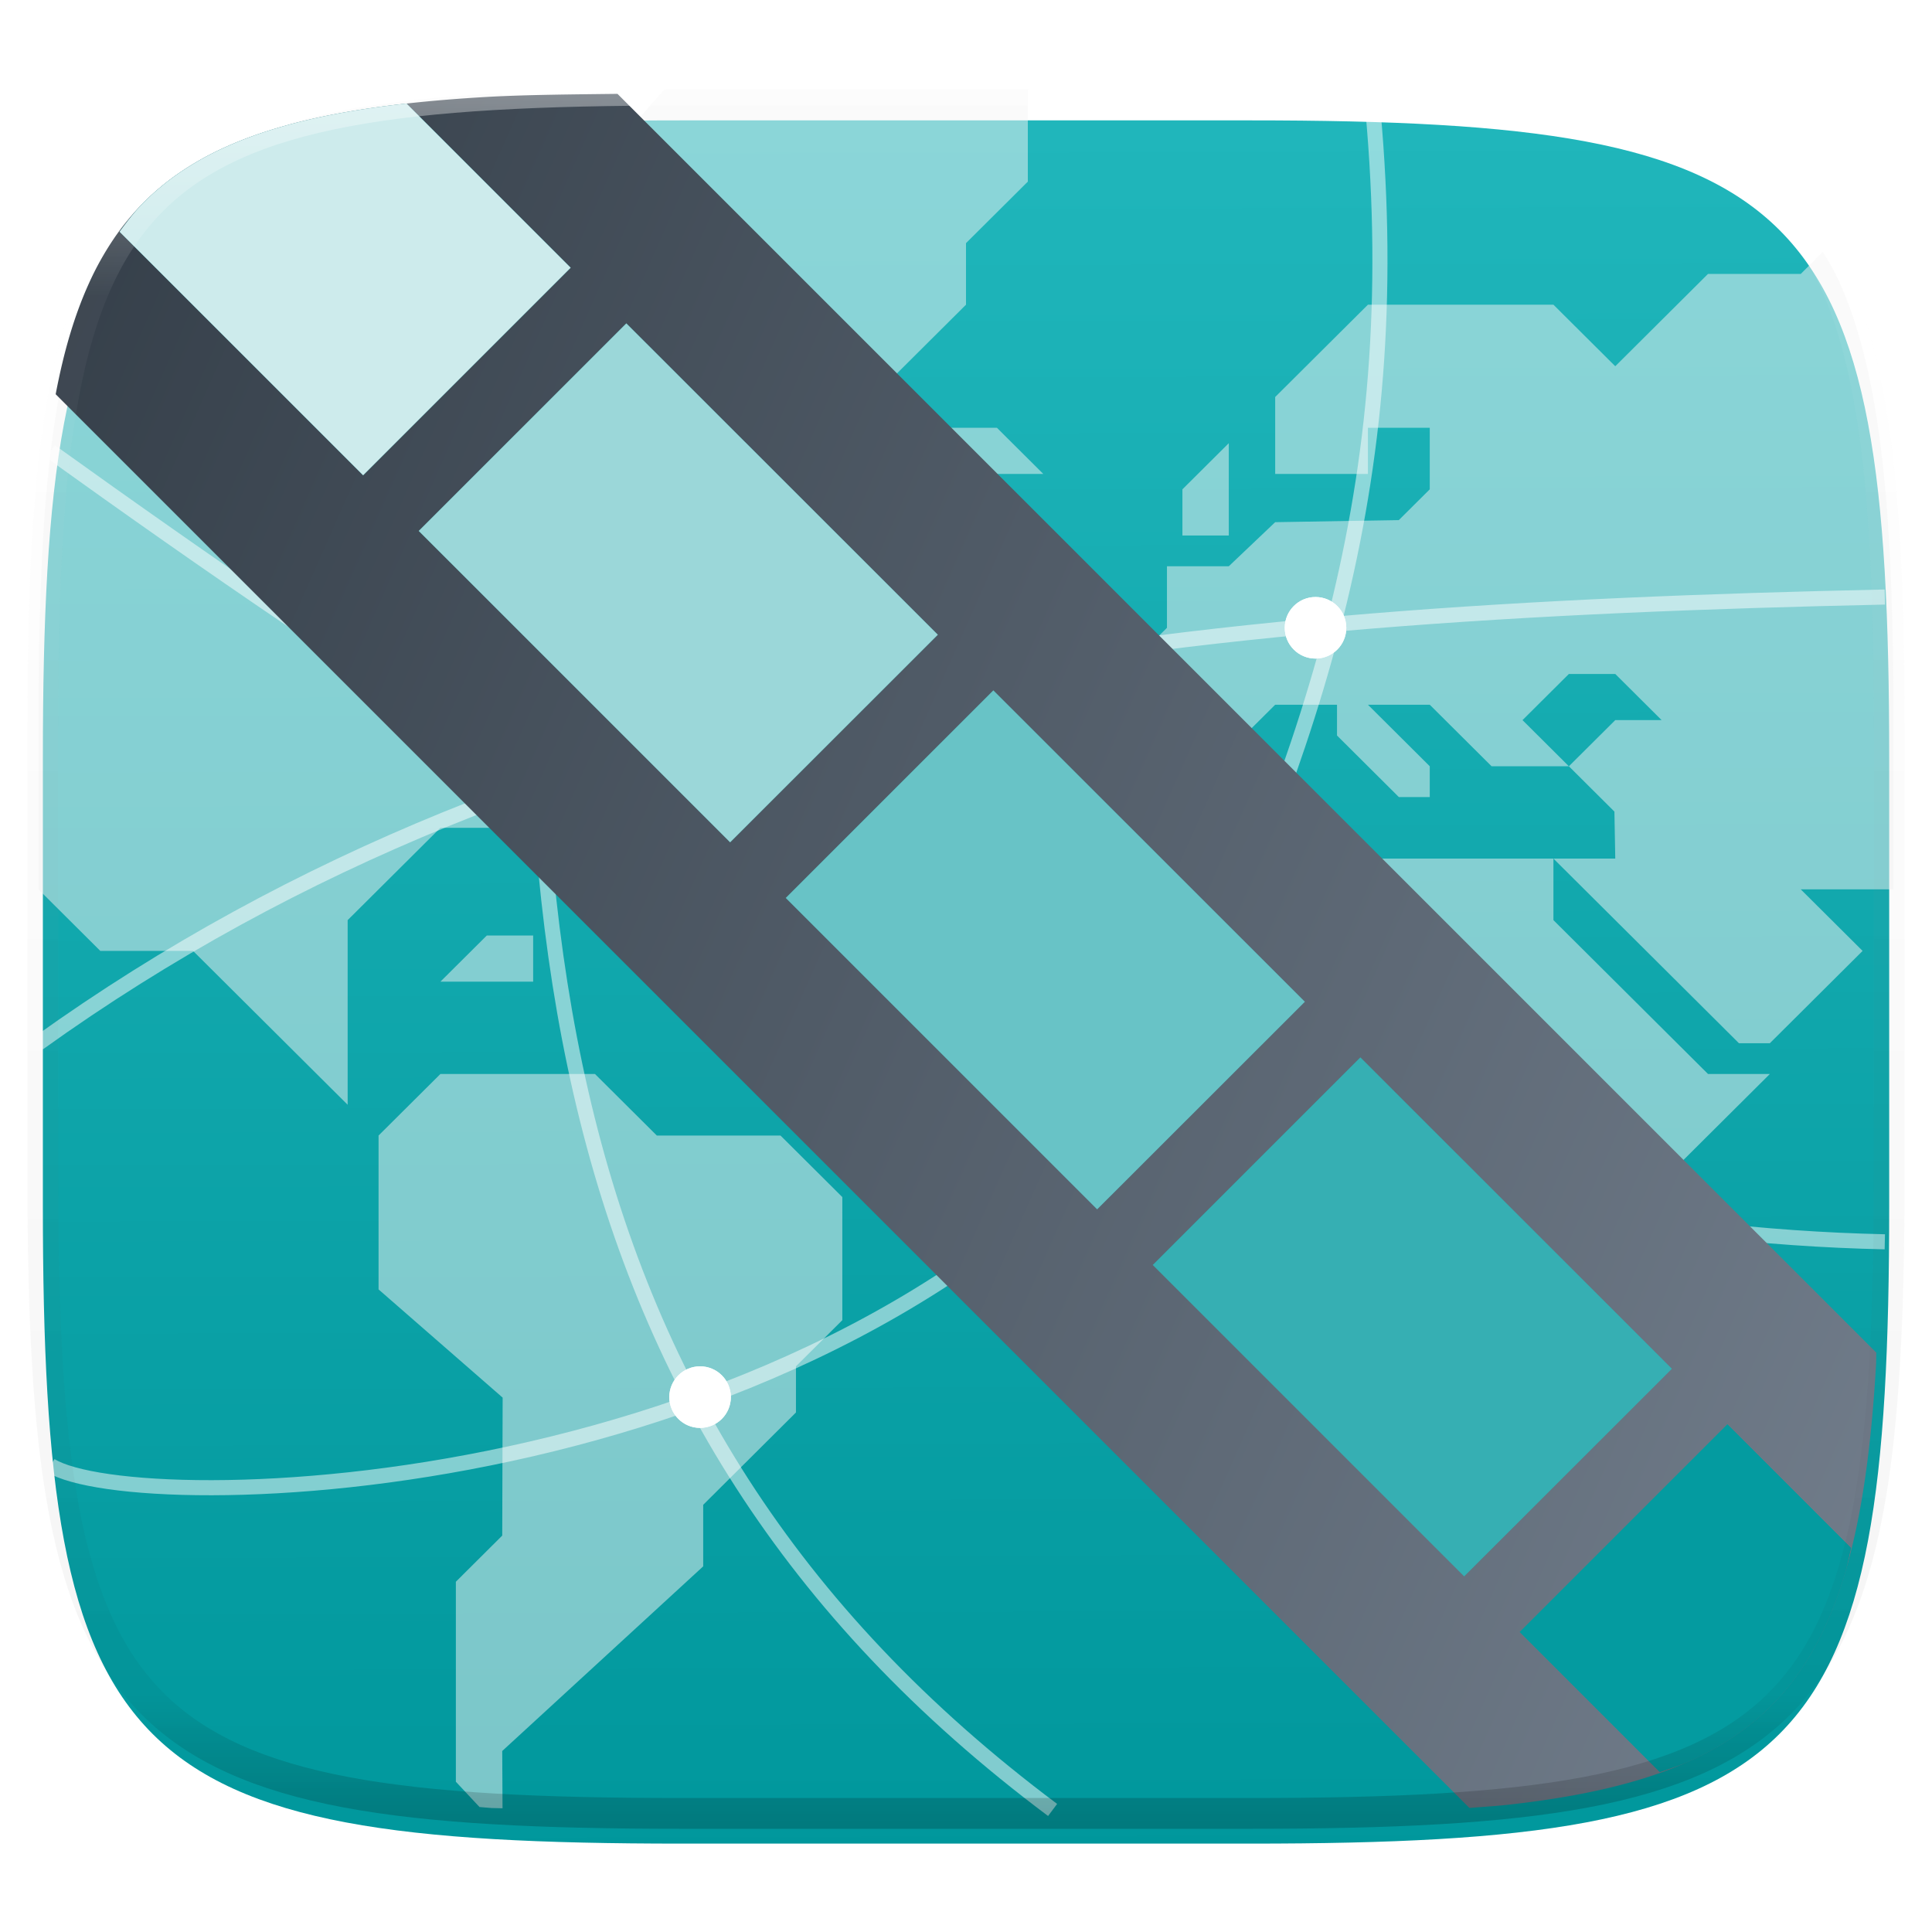 <svg xmlns="http://www.w3.org/2000/svg" style="isolation:isolate" width="256" height="256"><switch><g><defs><filter id="a" width="270.648" height="254.338" x="-7.32" y="2.95" filterUnits="userSpaceOnUse"><feGaussianBlur xmlns="http://www.w3.org/2000/svg" in="SourceGraphic" stdDeviation="4.294"/><feOffset xmlns="http://www.w3.org/2000/svg" dy="4" result="pf_100_offsetBlur"/><feFlood xmlns="http://www.w3.org/2000/svg" flood-opacity=".4"/><feComposite xmlns="http://www.w3.org/2000/svg" in2="pf_100_offsetBlur" operator="in" result="pf_100_dropShadow"/><feBlend xmlns="http://www.w3.org/2000/svg" in="SourceGraphic" in2="pf_100_dropShadow"/></filter></defs><g filter="url(#a)"><linearGradient id="b" x1=".568" x2=".565" y1="1.005" y2=".009" gradientTransform="matrix(244.648 0 0 228.338 5.68 11.95)" gradientUnits="userSpaceOnUse"><stop offset="0%" stop-color="#00979c"/><stop offset="100%" stop-color="#20b6bb"/></linearGradient><path fill="url(#b)" d="M165.689 11.95c74.056 0 84.639 10.557 84.639 84.544v59.251c0 73.986-10.583 84.543-84.639 84.543h-75.37c-74.055 0-84.639-10.557-84.639-84.543V96.494c0-73.987 10.584-84.544 84.639-84.544h75.37z"/></g><path fill="none" d="M165.862 11.831c74.406 0 85.04 10.557 85.04 84.544v59.251c0 73.986-10.634 84.543-85.04 84.543H90.137c-74.405 0-85.039-10.557-85.039-84.543V96.375c0-73.987 10.634-84.544 85.039-84.544h75.725z"/><path fill="#F7F7F7" fill-opacity=".5" d="M63.539 239.441c.55.036 1.021.098 1.581.131.435.025 1.027.011 1.468.035l-.039-7.592 26.629-24.465v-8.156l12.29-12.233v-6.115l6.144-6.117V158.62l-8.193-8.156H87.032l-8.193-8.154H58.356l-8.195 8.154v20.389l16.443 14.34-.055 18.279-6.144 6.117v26.502l3.134 3.35zM99.322 81.148l-6.144 6.117h6.144l2.049 2.039h2.048l2.049-2.039-6.146-6.117zM177.16 109.69h-24.58l-14.338 14.271v20.388l10.241 10.194h14.339l6.145 6.116v6.116l4.097 4.077v24.465l15.556 16.365 25.688-25.567-.277-23.418 20.484-20.387h-8.194l-20.483-20.387v-8.155h-24.581l-4.097-4.078z"/><path fill="#F7F7F7" fill-opacity=".5" d="M250.902 117.845V96.374c0-9.248-.167-17.505-.603-24.875a197.93 197.93 0 0 0-.869-10.4c-.366-3.254-.812-6.298-1.352-9.147-.54-2.848-1.174-5.501-1.914-7.97-.739-2.469-1.585-4.756-2.551-6.871-.614-1.347-1.365-2.511-2.08-3.723l-2.922 2.908h-12.29l-12.29 12.233-8.193-8.155h-24.58l-12.29 12.233V62.8h12.29v-6.117h8.193v8.156l-4.098 4.076-16.385.276-6.146 5.841h-8.193v8.155l-6.146 6.117v12.23h12.29l8.195-8.154h8.193v4.078l8.192 8.155h4.098v-4.079l-8.193-8.154h8.193l8.192 8.154h10.242l-6.144-6.115 6.144-6.115h6.146l6.144 6.115h-6.144l-6.146 6.115 6.034 6.006.112 6.227h-8.193l24.581 24.465h4.095l4.097-4.076 8.193-8.157-8.193-8.154h12.291z"/><path fill="#F7F7F7" fill-opacity=".5" d="M156.677 70.954v-6.116l6.145-6.116v12.232h-6.145zM220.176 191.24v-12.784l8.194-7.604v20.388h-8.194zM136.193 11.831H90.136c-.789 0-1.348.049-2.123.051l-7.125 8.104 12.29 12.232v12.783l14.339 15.76h8.193v-8.154L128 40.374v-8.156l8.193-8.154V11.831zM125.951 56.683h6.146l6.145 6.116h-12.291v-6.116zM70.646 123.961h-6.145l-6.146 6.117h12.291v-6.117z"/><path fill="#F7F7F7" fill-opacity=".5" d="M16.003 30.841c-.107.152-.245.268-.35.422a39.514 39.514 0 0 0-3.267 5.848c-.965 2.115-1.811 4.402-2.551 6.871-.74 2.469-1.373 5.122-1.913 7.97-.54 2.849-.986 5.893-1.352 9.147a197.89 197.89 0 0 0-.87 10.4c-.436 7.37-.602 15.627-.602 24.875v21.471l8.193 8.154h12.29l20.485 20.389v-24.465l12.29-12.232h8.193l12.29-12.233h12.29l-6.144-6.117 12.29-14.269-12.29-12.233H66.549v16.309h-8.193l-8.195-8.155v-8.154l12.291-12.232h10.243V44.45l-12.29-12.232H39.92V44.45H29.678L16.003 30.841zM66.549 12.396c-.429.023-1.005.008-1.429.033-3.705.217-7.189.5-10.461.863-3.272.364-6.334.808-9.199 1.344a80.758 80.758 0 0 0-7.159 1.699l7.765 7.729h20.483V12.396z"/><g><circle fill="#FFF" cx="72.377" cy="103.575" r="4.078" vector-effect="non-scaling-stroke"/><circle fill="#FFF" cx="92.764" cy="185.125" r="4.078" vector-effect="non-scaling-stroke"/><circle fill="#FFF" cx="153.927" cy="144.35" r="4.078" vector-effect="non-scaling-stroke"/><circle fill="#FFF" cx="174.314" cy="83.187" r="4.078" vector-effect="non-scaling-stroke"/><path fill="none" fill-rule="evenodd" stroke="#FFF" stroke-width="2" d="M5.098 138.234c68.415-49.089 150.868-57.085 244.65-59.124M6.67 59.789c20.973 15.048 41.693 29.384 65.226 43.833 53.234 32.684 112.819 59.511 177.852 60.924M154.436 141.292c20.097-43.077 32.367-78.596 27.252-129.117M139.475 239.827C69.537 187.488 63.917 114.56 75.969 12.175" vector-effect="non-scaling-stroke" opacity=".5"/><circle fill="#FFF" cx="72.377" cy="103.575" r="4.078" vector-effect="non-scaling-stroke" filter="url(#c)"/><defs><filter id="c" width="33.31" height="33.31" x="55.72" y="86.92" filterUnits="userSpaceOnUse"><feGaussianBlur xmlns="http://www.w3.org/2000/svg" stdDeviation="2.7"/></filter></defs><circle fill="#FFF" cx="92.764" cy="185.125" r="4.078" vector-effect="non-scaling-stroke" filter="url(#d)"/><defs><filter id="d" width="33.31" height="33.31" x="76.11" y="168.47" filterUnits="userSpaceOnUse"><feGaussianBlur xmlns="http://www.w3.org/2000/svg" stdDeviation="2.7"/></filter></defs><circle fill="#FFF" cx="153.927" cy="144.35" r="4.078" vector-effect="non-scaling-stroke" filter="url(#e)"/><defs><filter id="e" width="33.31" height="33.31" x="137.27" y="127.69" filterUnits="userSpaceOnUse"><feGaussianBlur xmlns="http://www.w3.org/2000/svg" stdDeviation="2.7"/></filter></defs><circle fill="#FFF" cx="174.314" cy="83.187" r="4.078" vector-effect="non-scaling-stroke" filter="url(#f)"/><defs><filter id="f" width="33.31" height="33.31" x="157.66" y="66.53" filterUnits="userSpaceOnUse"><feGaussianBlur xmlns="http://www.w3.org/2000/svg" stdDeviation="2.7"/></filter></defs><path fill="none" fill-rule="evenodd" stroke="#FFF" stroke-width="2" d="M153.355 144.159c-44.396 55.549-135.478 57.02-146.659 50.023" vector-effect="non-scaling-stroke" opacity=".5"/></g><g><linearGradient id="g" x1="-.226" x2="1.333" y1=".281" y2=".927" gradientTransform="matrix(241.244 0 0 227.129 7.378 12.436)" gradientUnits="userSpaceOnUse"><stop offset="0%" stop-color="#2f3943"/><stop offset="100%" stop-color="#808c9b"/></linearGradient><path fill="url(#g)" d="M81.819 12.436c-6.117.075-12.348.116-17.547.421-3.688.217-7.155.5-10.412.864-3.257.363-6.304.807-9.156 1.343-2.851.537-5.507 1.168-7.978 1.903-2.472.735-4.761 1.575-6.879 2.535a39.63 39.63 0 0 0-5.856 3.248 33.33 33.33 0 0 0-4.91 4.037 33.368 33.368 0 0 0-4.043 4.904 39.552 39.552 0 0 0-3.252 5.848c-.961 2.116-1.803 4.402-2.539 6.871-.723 2.425-1.338 5.036-1.869 7.826l187.328 187.328c1.714-.142 3.537-.248 5.147-.427 3.257-.364 6.304-.808 9.156-1.344 2.851-.536 5.506-1.167 7.978-1.902 2.472-.735 4.761-1.576 6.879-2.536a39.54 39.54 0 0 0 5.856-3.248 33.268 33.268 0 0 0 4.91-4.037 33.316 33.316 0 0 0 4.043-4.904 39.552 39.552 0 0 0 3.252-5.848c.961-2.115 1.803-4.402 2.539-6.871.736-2.469 1.367-5.122 1.904-7.97.537-2.849.982-5.893 1.346-9.147.364-3.254.648-6.716.865-10.4.03-.502.014-1.184.041-1.694L81.819 12.436z"/><path fill="#049BA0" fill-rule="evenodd" d="M219.937 234.803c1.323-.473 2.719-.899 3.929-1.448a39.54 39.54 0 0 0 5.856-3.248 33.268 33.268 0 0 0 4.91-4.037 33.316 33.316 0 0 0 4.043-4.904 39.552 39.552 0 0 0 3.252-5.848c.961-2.115 1.803-4.402 2.539-6.871.308-1.032.525-2.235.797-3.332l-16.375-16.375-27.508 27.508 18.557 18.555zm-39.682-94.696l-27.508 27.508 41.262 41.262 27.527-27.508-41.281-41.262zm-48.631-48.63l-27.508 27.507 41.262 41.26 27.525-27.506-41.279-41.261zM82.991 42.846L55.483 70.352l41.262 41.261 27.527-27.508-41.281-41.259zM53.868 13.721h-.008c-3.257.363-6.304.807-9.156 1.343-2.851.537-5.507 1.168-7.978 1.903-2.472.735-4.761 1.575-6.879 2.535a39.63 39.63 0 0 0-5.856 3.248 33.33 33.33 0 0 0-4.91 4.037c-1.191 1.19-2.224 2.545-3.236 3.926L48.114 62.98 75.62 35.475 53.868 13.721z"/><path fill="#049BA0" d="M219.937 234.803c1.323-.473 2.719-.899 3.929-1.448a39.54 39.54 0 0 0 5.856-3.248 33.268 33.268 0 0 0 4.91-4.037 33.316 33.316 0 0 0 4.043-4.904 39.552 39.552 0 0 0 3.252-5.848c.961-2.115 1.803-4.402 2.539-6.871.308-1.032.525-2.235.797-3.332l-16.375-16.375-27.508 27.508 18.557 18.555z"/><path fill="#FFF" d="M180.255 140.107l-27.508 27.508 41.262 41.262 27.527-27.508-41.281-41.262z" opacity=".2"/><path fill="#FFF" d="M131.624 91.477l-27.508 27.507 41.262 41.26 27.525-27.506-41.279-41.261z" opacity=".4"/><path fill="#FFF" d="M82.991 42.846L55.483 70.352l41.262 41.261 27.527-27.508-41.281-41.259z" opacity=".6"/><path fill="#FFF" d="M53.868 13.721h-.008c-3.257.363-6.304.807-9.156 1.343-2.851.537-5.507 1.168-7.978 1.903-2.472.735-4.761 1.575-6.879 2.535a39.63 39.63 0 0 0-5.856 3.248 33.33 33.33 0 0 0-4.91 4.037c-1.191 1.19-2.224 2.545-3.236 3.926L48.114 62.98 75.62 35.475 53.868 13.721z" opacity=".8"/></g><g opacity=".4"><linearGradient id="h" x1=".517" x2=".517" y2="1"><stop offset="0%" stop-color="#fff"/><stop offset="12.5%" stop-opacity=".098" stop-color="#fff"/><stop offset="92.5%" stop-opacity=".098"/><stop offset="100%" stop-opacity=".498"/></linearGradient><path fill="none" stroke="url(#h)" stroke-linecap="round" stroke-linejoin="round" stroke-width="4.077" d="M165.685 11.947c74.055 0 84.639 10.557 84.639 84.544v59.251c0 73.986-10.584 84.543-84.639 84.543h-75.37c-74.055 0-84.639-10.557-84.639-84.543V96.491c0-73.987 10.584-84.544 84.639-84.544h75.37z" vector-effect="non-scaling-stroke"/></g></g></switch> </svg>